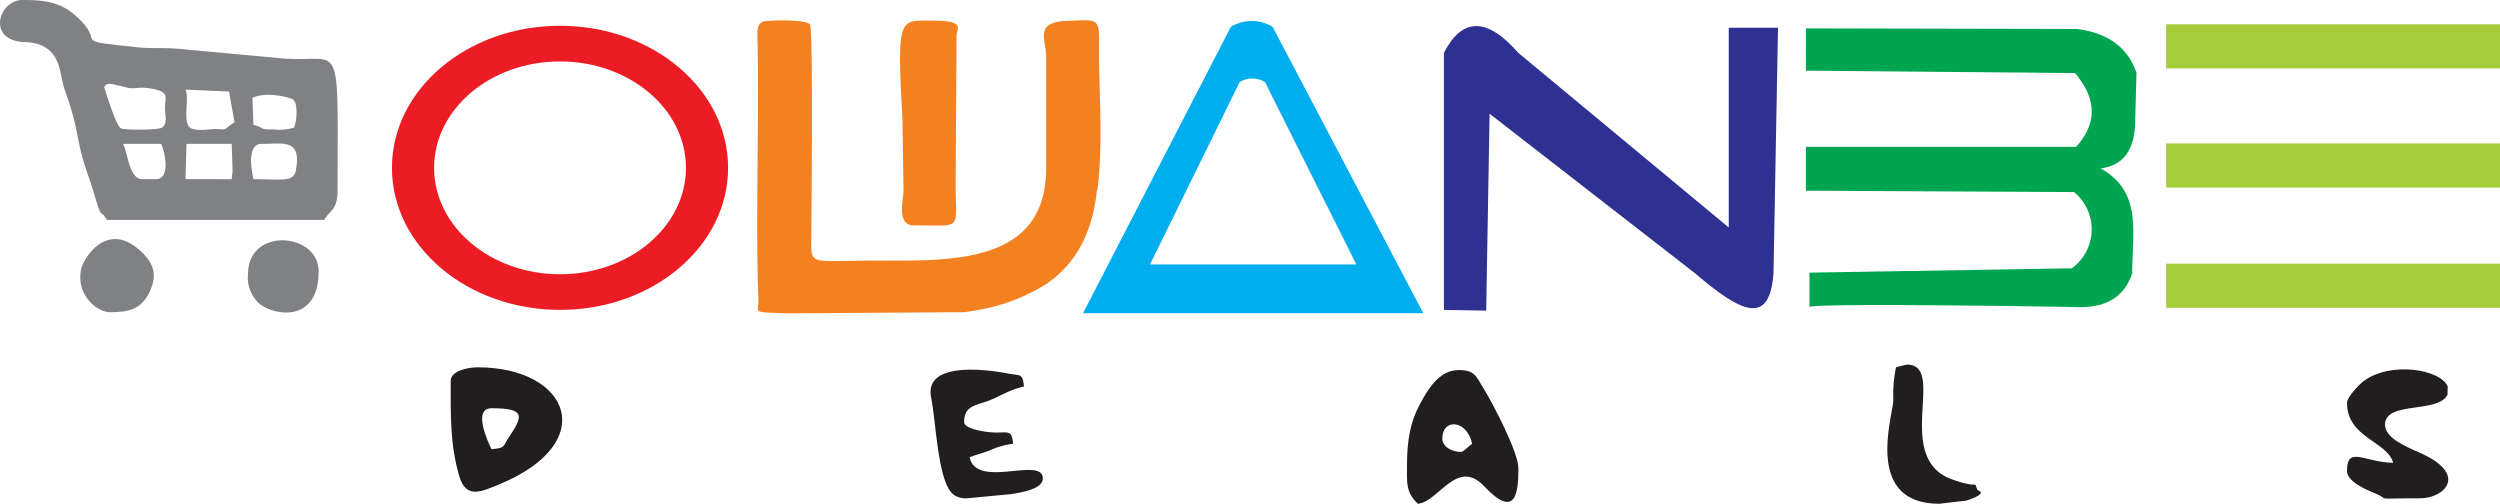 <svg xmlns="http://www.w3.org/2000/svg" viewBox="0 0 381.202 76.816">
  <defs>
    <style>
      .cls-1 {
        fill: #f48120;
      }

      .cls-1, .cls-2, .cls-3, .cls-4, .cls-5, .cls-6, .cls-8 {
        fill-rule: evenodd;
      }

      .cls-2 {
        fill: #808184;
      }

      .cls-3 {
        fill: #221d1f;
      }

      .cls-4 {
        fill: #ec1c24;
      }

      .cls-5 {
        fill: #00adee;
      }

      .cls-6 {
        fill: #2e3191;
      }

      .cls-7 {
        fill: #a5cd39;
      }

      .cls-8 {
        fill: #00a551;
      }
    </style>
  </defs>
  <g id="Group_8" data-name="Group 8" transform="translate(24 -599)">
    <g id="Group_9" data-name="Group 9" transform="translate(-24 599)">
      <path id="Path_10" data-name="Path 10" class="cls-1" d="M511.7,52.148l0,0,.067-.052.124-.094,0,0c3.722-2.908,6.123-7.236,6.793-13.71l.057.116c.945-7.347.156-15.9.262-22.7.059-3.776-.6-3.242-4.7-3.146-5.3.126-3.373,2.839-3.373,5.525V35.052c0,14.811-14.85,14.074-26.08,14.074-10.29,0-9.739.88-9.726-3.62.01-3.794.314-31.128-.208-32.391-.814-.861-6.754-.631-7.194-.418-1.036.5-.824,1.511-.774,4.558.19,11.413-.331,27.193.1,37.671.094,2.255-1.3,2.04,4.417,2.243l27.069-.178.121-.022v0l.453-.072.851-.148A28.47,28.47,0,0,0,510.9,52.716l.02.007Z" transform="translate(-351.41 -9.389)"/>
      <path id="Path_11" data-name="Path 11" class="cls-2" d="M39.881,21.94c3.373,0,6.14-.836,5.223,4.066-.341,1.818-2.156,1.316-6.464,1.316-.223-1.046-1.138-5.381,1.241-5.381Zm-21.112,0,5.8,0c.566,1.177,1.509,5.379-.828,5.379h-2.07c-1.976,0-2.2-4.048-2.9-5.381Zm9.664,0,6.892,0,.134,4.137-.134,1.244H34.085l-5.8-.01.146-5.374ZM38.492,14.91c2.268-1.024,5.824-.02,6.229.3.734.586.534,3.257.126,4.241a7.449,7.449,0,0,1-3.136.277c-2.31.047-1.135-.173-3.074-.69l-.146-4.132Zm-10.2-1.249,6.63.3.833,4.669c-2.008,1.338-.8,1.1-3,1.041-.5-.012-2.762.393-3.677-.143-1.313-.772-.181-4.392-.786-5.863Zm-12.419-.413c.561-.7.734-.551,3.413.089,1.387.331,1.746-.188,3.759.176,2.762.5,2.161,1.185,2.107,2.708-.045,1.291.507,2.56-.462,3.24-.539.378-5.671.4-6.254.111-.786-.383-2.542-6.3-2.562-6.323Zm.413,20.284H49.4c1.1-1.645,2.07-1.617,2.07-4.555,0-25.126.868-18.881-9.566-20.182L28.454,7.562c-3.714-.413-4.916-.082-7.54-.361C9.951,6.034,16.8,6.813,11.207,2.122,8.909.2,6.308,0,3.452,0c-3.734,0-5.53,6.239.314,6.417,5.72.176,5.253,4.924,6.037,7.1,2.137,5.94,1.684,6.67,2.888,10.933.413,1.462,1.049,3.032,1.62,4.988C15.646,34.011,15.263,31.677,16.284,33.531Z" transform="translate(0.004)"/>
      <path id="Path_12" data-name="Path 12" class="cls-1" d="M556.93,43.906c7.775,0,6.484.972,6.487-6.415l.136-22.561c0-.866,1.484-2.241-3.393-2.231-5.322.012-5.762-1.125-4.854,15.068l.163,11.039c-.106,1.355-.987,5.1,1.462,5.1ZM555.689,12.86c.04.042-.116.116-.124.124Z" transform="translate(-417.697 -9.549)"/>
      <path id="Path_13" data-name="Path 13" class="cls-2" d="M53.948,158.556c2.908,0,5.047-.349,6.356-3.677.982-2.493.025-4.2-1.825-5.836-4.983-4.417-8.6,1.288-8.913,3.165C48.918,156.14,52.194,158.556,53.948,158.556Z" transform="translate(-37.244 -110.951)"/>
      <path id="Path_14" data-name="Path 14" class="cls-2" d="M152.91,153.332a5.333,5.333,0,0,0,1.5,4.266c1.954,2,9.266,3.507,9.266-4.679,0-5.97-10.763-6.843-10.763.413Zm9.934-3.309c-.042.042-.116-.116-.124-.124Z" transform="translate(-115.094 -111.523)"/>
      <g id="Group_8-2" data-name="Group 8" transform="translate(68.719 55.598)">
        <path id="Path_15" data-name="Path 15" class="cls-3" d="M872.884,238.571c0-2.982,3.677-2.953,4.555.833-.462.312-1.392,1.249-1.657,1.249-1.395,0-2.9-.734-2.9-2.082Zm-5.386,4.162c0,2.56-.213,4.043,1.657,5.824,3.151-.262,5.977-7.06,10.115-2.668,4.852,5.151,5.216.9,5.216-2.74,0-2.424-3.8-9.7-5.3-12.155-1.172-1.919-1.355-2.824-3.818-2.824-3.042,0-4.775,3.1-5.938,5.27C868.017,236.081,867.5,238.853,867.5,242.734Z" transform="translate(-721.678 -227.342)"/>
        <path id="Path_16" data-name="Path 16" class="cls-3" d="M284.088,232.724c5.067,0,4.939,1.046,2.693,4.37-.989,1.466-.509,1.689-2.693,1.87-.618-1.288-2.854-6.239,0-6.239Zm-6.215-4.162c0,5.181-.111,9.662,1.306,14.5,1.039,3.544,3.363,2.394,6.1,1.261,15.543-6.43,10.582-17.843-3.264-17.843C280.409,226.482,277.874,227.036,277.874,228.562Z" transform="translate(-277.872 -226.069)"/>
        <path id="Path_17" data-name="Path 17" class="cls-3" d="M1447.11,232.834c0,5.361,6.168,5.863,7.043,9.153-4.474-.1-7.043-2.668-7.043,1.249,0,1.575,2.8,2.8,4.132,3.339,2.864,1.162-.68.821,7.053.821,3.663,0,7.431-3.66-.116-6.959-2.367-1.034-5.27-2.3-5.27-4.276,0-3.648,8.168-1.654,9.528-4.578l.03-1.246c-1.157-2.656-8.764-3.85-12.837-.8C1448.975,230.032,1447.11,231.949,1447.11,232.834Z" transform="translate(-1157.957 -227.013)"/>
        <path id="Path_18" data-name="Path 18" class="cls-3" d="M579.295,247.532l6.813-.645c1.34-.235,4.689-.717,4.758-2.3.158-3.63-10.016,1.63-11.158-3.289.819-.393,1.993-.65,3.079-1.068a11.708,11.708,0,0,1,3.551-1.011c-.205-2.48-.935-1.489-3.618-1.776-.858-.092-3.838-.495-3.838-1.553,0-2.552,1.9-2.518,3.791-3.264,2.055-.814,3.037-1.61,5.322-2.144-.171-2.072-.559-1.612-2.565-2-3.507-.678-12.662-1.743-11.586,3.677.814,4.1,1.049,13.812,3.754,15.006A3.076,3.076,0,0,0,579.295,247.532Z" transform="translate(-500.585 -227.147)"/>
        <path id="Path_19" data-name="Path 19" class="cls-3" d="M1165.028,225.233a20.66,20.66,0,0,0-.406,5c-.111,2.592-4.506,15.8,7.033,15.8l4.1-.477c3.573-1.165,1.714-1.575,1.7-1.6-.69-1.64.591-.064-3.791-1.6-9.244-3.24-.781-17.539-6.979-17.539C1166.581,224.817,1165.161,225.181,1165.028,225.233Z" transform="translate(-944.642 -224.82)"/>
      </g>
      <path id="Path_20" data-name="Path 20" class="cls-4" d="M267.288,15.89c14.153,0,25.628,9.7,25.628,21.661s-11.475,21.661-25.628,21.661-25.628-9.7-25.628-21.661S253.132,15.89,267.288,15.89Zm0,5.438c-10.6,0-19.2,7.263-19.2,16.225s8.6,16.225,19.2,16.225,19.2-7.263,19.2-16.225S277.887,21.328,267.288,21.328Z" transform="translate(-181.896 -11.96)"/>
      <path id="Path_21" data-name="Path 21" class="cls-5" d="M667.77,57.511h51.886L696.674,13.84a6.155,6.155,0,0,0-6.361,0L667.77,57.511Zm10.211-7.429,13.673-27.821a3.729,3.729,0,0,1,3.855,0l13.938,27.821Z" transform="translate(-502.629 -9.752)"/>
      <path id="Path_22" data-name="Path 22" class="cls-6" d="M890.28,59.36v-39.2c2.78-5.4,6.544-5.475,11.336,0l32.095,26.632V16.34h7.511l-.683,37.421c-.6,8.06-4.832,6.133-12.076-.074L897.246,29.449l-.517,30.025Z" transform="translate(-670.112 -12.106)"/>
      <rect id="Rectangle_10" data-name="Rectangle 10" class="cls-7" width="50.907" height="6.736" transform="translate(330.295 3.7)"/>
      <rect id="Rectangle_11" data-name="Rectangle 11" class="cls-7" width="50.907" height="6.736" transform="translate(330.295 21.869)"/>
      <rect id="Rectangle_12" data-name="Rectangle 12" class="cls-7" width="50.907" height="6.736" transform="translate(330.295 40.196)"/>
      <path id="Path_23" data-name="Path 23" class="cls-8" d="M1113.462,17.5l41.314.092c4.818.594,7.785,2.879,9.1,6.685l-.22,8c-.215,4.189-2.122,6.183-5.26,6.576,6.408,3.539,4.822,9.783,4.822,16-1.331,3.93-4.37,5.24-8.329,5.151s-40.876-.658-40.876,0v-5.26l40-.658a7.348,7.348,0,0,0,.336-11.628l-40.884-.208V35.565h41.205c3.133-3.477,3.252-7.211-.178-11.255l-41.025-.364Z" transform="translate(-838.1 -13.172)"/>
    </g>
  </g>
</svg>

